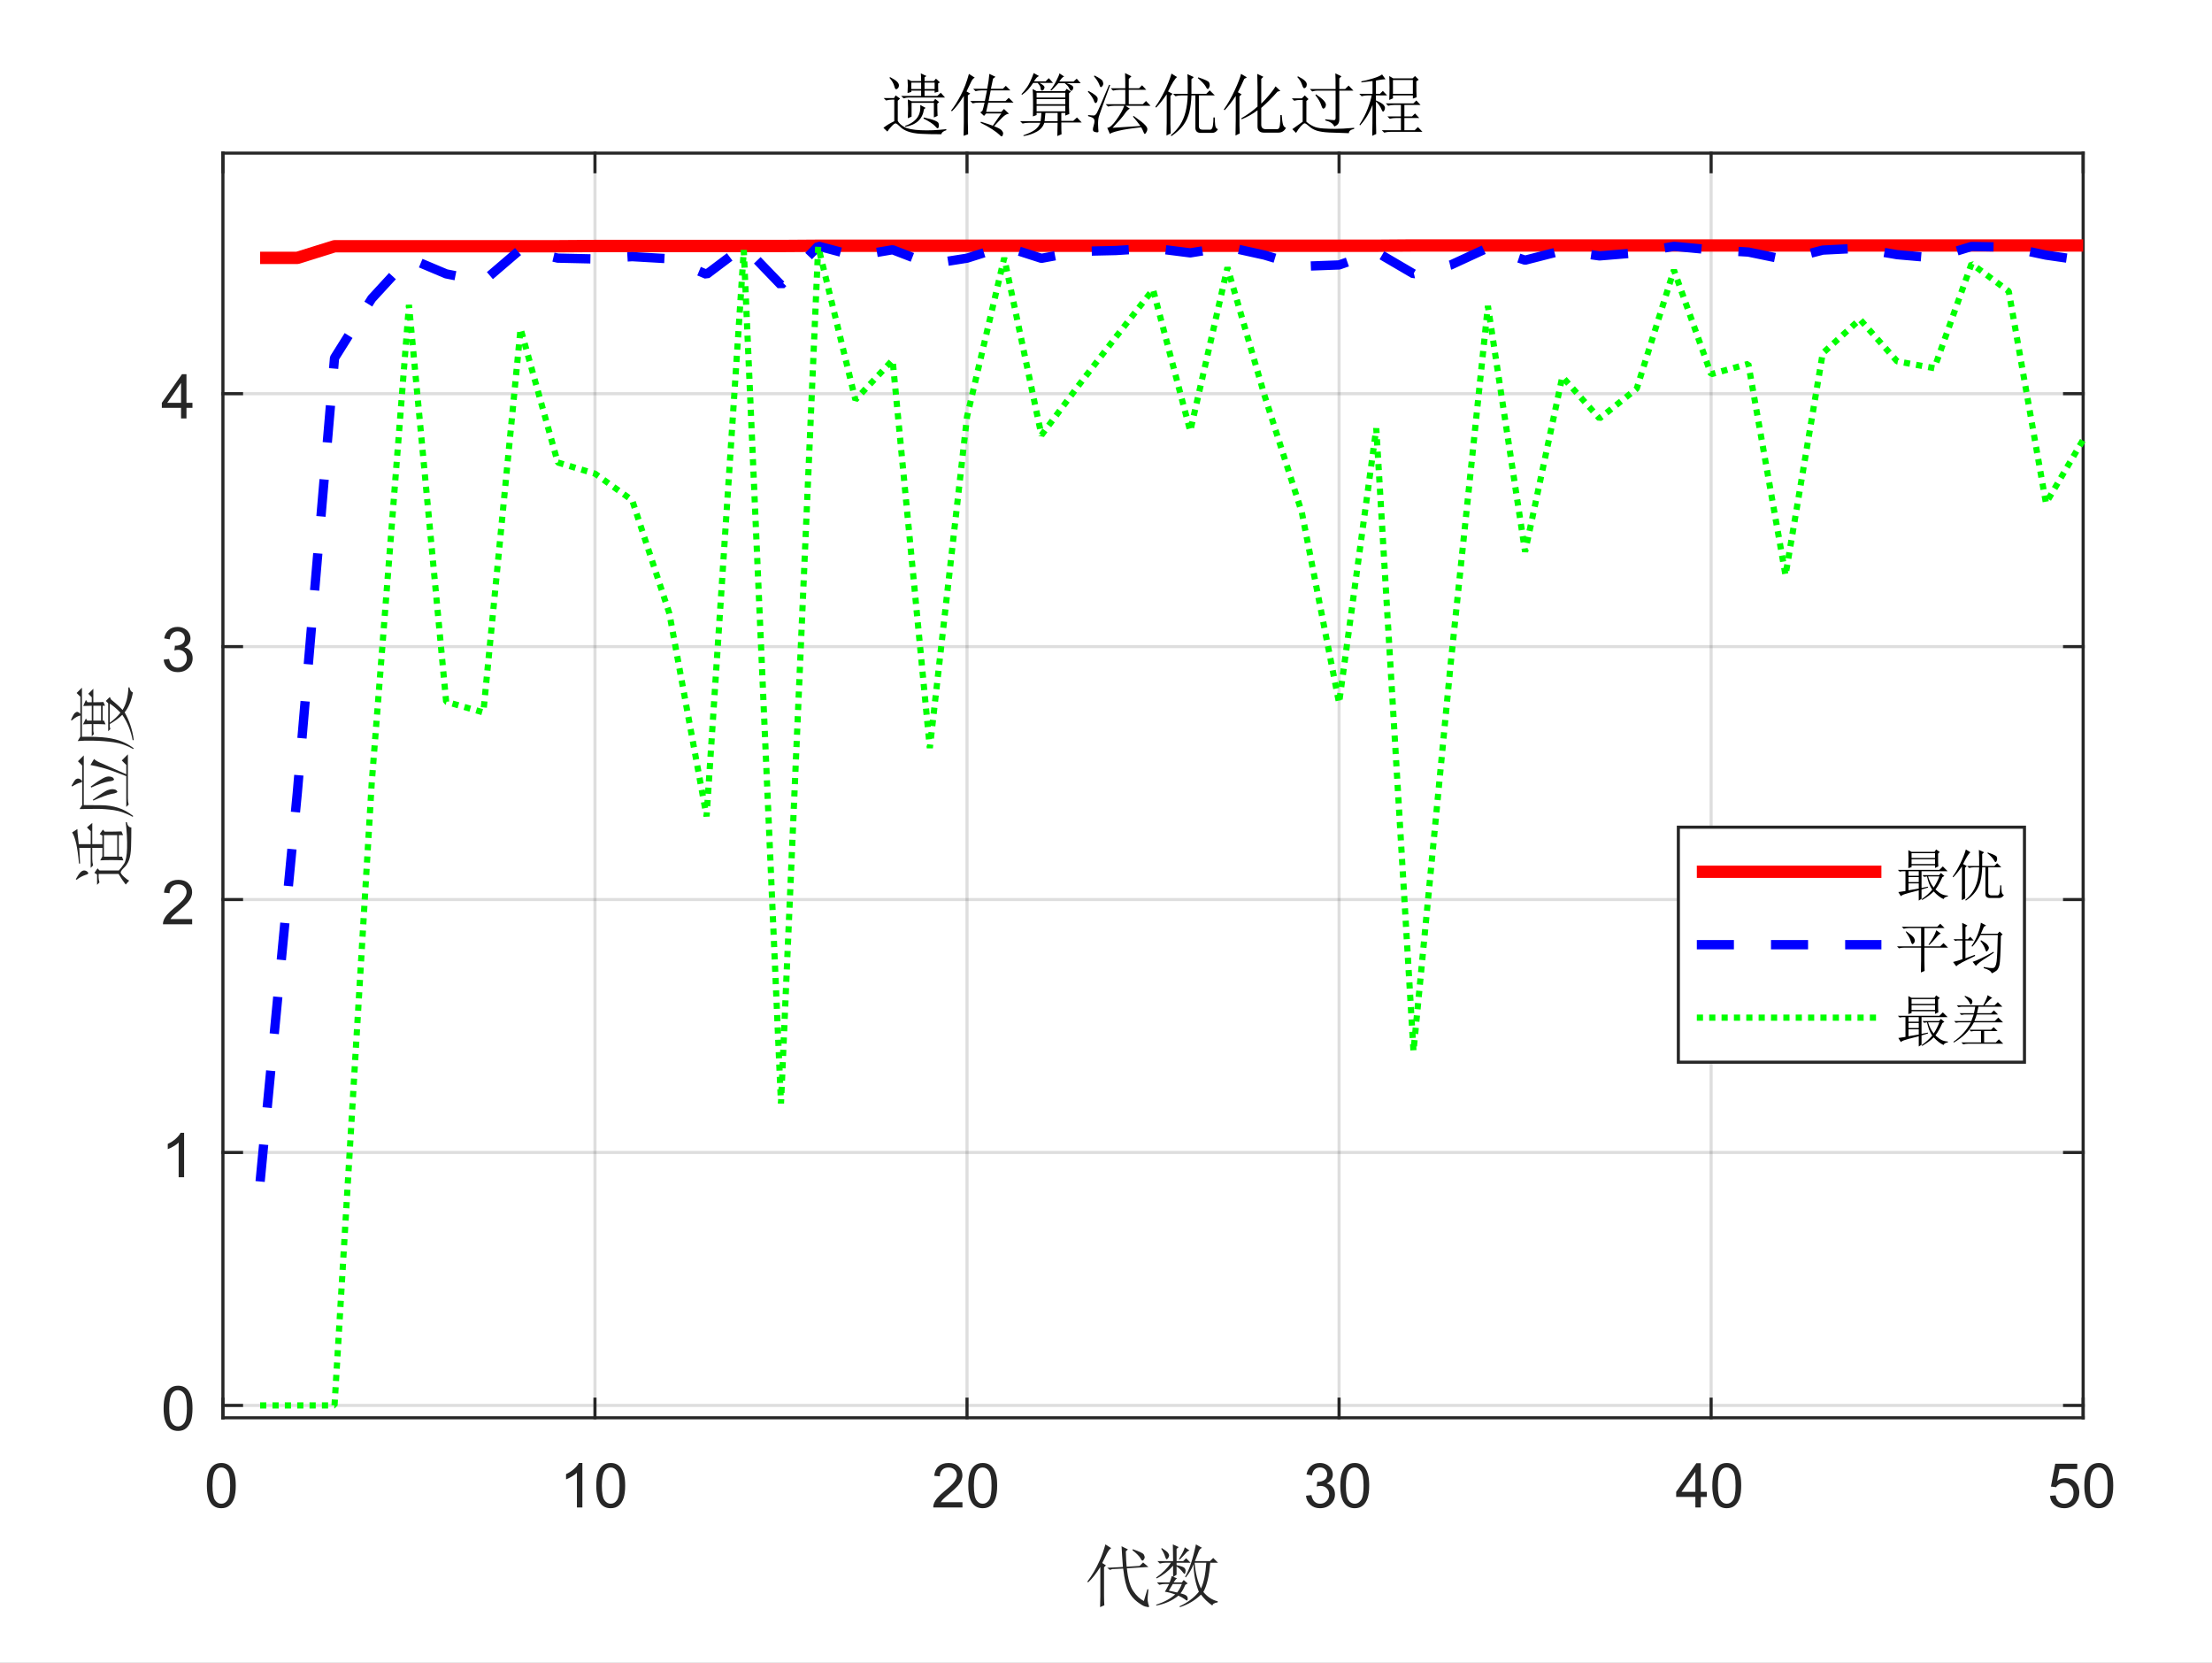 <?xml version="1.0" encoding="UTF-8" standalone="no"?>
<!DOCTYPE svg PUBLIC "-//W3C//DTD SVG 1.1//EN" "http://www.w3.org/Graphics/SVG/1.1/DTD/svg11.dtd">
<svg xmlns="http://www.w3.org/2000/svg" xmlns:xlink="http://www.w3.org/1999/xlink" version="1.1" width="1240.764pt" height="932.491pt" viewBox="0 0 1240.764 932.491">
<rect x="0" y="0" width="1240.764" height="932.491" fill="#333333" stroke="none"/>
<g enable-background="new">
<g>
<path transform="matrix(2.778,0,0,2.778,-280.55,-70.186)" d="M 0 0 L 1123 0 L 1123 749 L 0 749 Z " fill="#ffffff"/>
<path transform="matrix(2.778,0,0,2.778,-280.55,-70.186)" d="M 145.988 56.176 L 521.57 56.176 L 521.57 311.461 L 145.988 311.461 Z " fill="#ffffff"/>
<path transform="matrix(2.777,0,0,2.778,-280.55,-70.186)" stroke-width=".624" stroke-linecap="butt" stroke-linejoin="round" fill="none" stroke="#262626" stroke-opacity=".149" d="M 146.053 311.461 L 146.053 56.176 "/>
<path transform="matrix(2.777,0,0,2.778,-280.55,-70.186)" stroke-width=".624" stroke-linecap="butt" stroke-linejoin="round" fill="none" stroke="#262626" stroke-opacity=".149" d="M 221.204 311.461 L 221.204 56.176 "/>
<path transform="matrix(2.777,0,0,2.778,-280.55,-70.186)" stroke-width=".624" stroke-linecap="butt" stroke-linejoin="round" fill="none" stroke="#262626" stroke-opacity=".149" d="M 296.355 311.461 L 296.355 56.176 "/>
<path transform="matrix(2.777,0,0,2.778,-280.55,-70.186)" stroke-width=".624" stroke-linecap="butt" stroke-linejoin="round" fill="none" stroke="#262626" stroke-opacity=".149" d="M 371.505 311.461 L 371.505 56.176 "/>
<path transform="matrix(2.777,0,0,2.778,-280.55,-70.186)" stroke-width=".624" stroke-linecap="butt" stroke-linejoin="round" fill="none" stroke="#262626" stroke-opacity=".149" d="M 446.652 311.461 L 446.652 56.176 "/>
<path transform="matrix(2.777,0,0,2.778,-280.55,-70.186)" stroke-width=".624" stroke-linecap="butt" stroke-linejoin="round" fill="none" stroke="#262626" stroke-opacity=".149" d="M 521.803 311.461 L 521.803 56.176 "/>
<path transform="matrix(2.777,0,0,2.778,-280.55,-70.186)" stroke-width=".624" stroke-linecap="butt" stroke-linejoin="round" fill="none" stroke="#262626" stroke-opacity=".149" d="M 521.803 308.965 L 146.053 308.965 "/>
<path transform="matrix(2.777,0,0,2.778,-280.55,-70.186)" stroke-width=".624" stroke-linecap="butt" stroke-linejoin="round" fill="none" stroke="#262626" stroke-opacity=".149" d="M 521.803 257.906 L 146.053 257.906 "/>
<path transform="matrix(2.777,0,0,2.778,-280.55,-70.186)" stroke-width=".624" stroke-linecap="butt" stroke-linejoin="round" fill="none" stroke="#262626" stroke-opacity=".149" d="M 521.803 206.852 L 146.053 206.852 "/>
<path transform="matrix(2.777,0,0,2.778,-280.55,-70.186)" stroke-width=".624" stroke-linecap="butt" stroke-linejoin="round" fill="none" stroke="#262626" stroke-opacity=".149" d="M 521.803 155.793 L 146.053 155.793 "/>
<path transform="matrix(2.777,0,0,2.778,-280.55,-70.186)" stroke-width=".624" stroke-linecap="butt" stroke-linejoin="round" fill="none" stroke="#262626" stroke-opacity=".149" d="M 521.803 104.738 L 146.053 104.738 "/>
<path transform="matrix(2.777,0,0,2.778,-280.55,-70.186)" stroke-width=".624" stroke-linecap="square" stroke-linejoin="round" fill="none" stroke="#262626" d="M 146.053 311.461 L 521.803 311.461 "/>
<path transform="matrix(2.777,0,0,2.778,-280.55,-70.186)" stroke-width=".624" stroke-linecap="square" stroke-linejoin="round" fill="none" stroke="#262626" d="M 146.053 56.176 L 521.803 56.176 "/>
<path transform="matrix(2.777,0,0,2.778,-280.55,-70.186)" stroke-width=".624" stroke-linecap="square" stroke-linejoin="round" fill="none" stroke="#262626" d="M 146.053 311.461 L 146.053 307.703 "/>
<path transform="matrix(2.777,0,0,2.778,-280.55,-70.186)" stroke-width=".624" stroke-linecap="square" stroke-linejoin="round" fill="none" stroke="#262626" d="M 221.204 311.461 L 221.204 307.703 "/>
<path transform="matrix(2.777,0,0,2.778,-280.55,-70.186)" stroke-width=".624" stroke-linecap="square" stroke-linejoin="round" fill="none" stroke="#262626" d="M 296.355 311.461 L 296.355 307.703 "/>
<path transform="matrix(2.777,0,0,2.778,-280.55,-70.186)" stroke-width=".624" stroke-linecap="square" stroke-linejoin="round" fill="none" stroke="#262626" d="M 371.505 311.461 L 371.505 307.703 "/>
<path transform="matrix(2.777,0,0,2.778,-280.55,-70.186)" stroke-width=".624" stroke-linecap="square" stroke-linejoin="round" fill="none" stroke="#262626" d="M 446.652 311.461 L 446.652 307.703 "/>
<path transform="matrix(2.777,0,0,2.778,-280.55,-70.186)" stroke-width=".624" stroke-linecap="square" stroke-linejoin="round" fill="none" stroke="#262626" d="M 521.803 311.461 L 521.803 307.703 "/>
<path transform="matrix(2.777,0,0,2.778,-280.55,-70.186)" stroke-width=".624" stroke-linecap="square" stroke-linejoin="round" fill="none" stroke="#262626" d="M 146.053 56.176 L 146.053 59.934 "/>
<path transform="matrix(2.777,0,0,2.778,-280.55,-70.186)" stroke-width=".624" stroke-linecap="square" stroke-linejoin="round" fill="none" stroke="#262626" d="M 221.204 56.176 L 221.204 59.934 "/>
<path transform="matrix(2.777,0,0,2.778,-280.55,-70.186)" stroke-width=".624" stroke-linecap="square" stroke-linejoin="round" fill="none" stroke="#262626" d="M 296.355 56.176 L 296.355 59.934 "/>
<path transform="matrix(2.777,0,0,2.778,-280.55,-70.186)" stroke-width=".624" stroke-linecap="square" stroke-linejoin="round" fill="none" stroke="#262626" d="M 371.505 56.176 L 371.505 59.934 "/>
<path transform="matrix(2.777,0,0,2.778,-280.55,-70.186)" stroke-width=".624" stroke-linecap="square" stroke-linejoin="round" fill="none" stroke="#262626" d="M 446.652 56.176 L 446.652 59.934 "/>
<path transform="matrix(2.777,0,0,2.778,-280.55,-70.186)" stroke-width=".624" stroke-linecap="square" stroke-linejoin="round" fill="none" stroke="#262626" d="M 521.803 56.176 L 521.803 59.934 "/>
<path transform="matrix(2.778,0,0,2.778,-280.55,-70.186)" d="M 142.762 325.152 C 142.762 324.098 142.871 323.25 143.09 322.602 C 143.309 321.953 143.633 321.457 144.059 321.109 C 144.488 320.762 145.027 320.586 145.68 320.586 C 146.16 320.586 146.578 320.684 146.941 320.875 C 147.301 321.066 147.598 321.344 147.832 321.711 C 148.066 322.074 148.25 322.516 148.387 323.039 C 148.523 323.562 148.594 324.27 148.594 325.152 C 148.594 326.199 148.484 327.043 148.266 327.688 C 148.047 328.332 147.727 328.832 147.301 329.184 C 146.875 329.539 146.336 329.715 145.68 329.715 C 144.812 329.715 144.137 329.406 143.652 328.789 C 143.059 328.043 142.762 326.828 142.762 325.152 Z M 143.895 325.152 C 143.895 326.621 144.066 327.598 144.406 328.082 C 144.746 328.566 145.172 328.809 145.68 328.809 C 146.18 328.809 146.602 328.566 146.945 328.078 C 147.289 327.59 147.461 326.613 147.461 325.152 C 147.461 323.684 147.289 322.707 146.945 322.223 C 146.602 321.738 146.176 321.496 145.668 321.496 C 145.16 321.496 144.758 321.711 144.461 322.137 C 144.082 322.68 143.895 323.684 143.895 325.152 Z M 143.895 325.152 " fill="#262626"/>
<path transform="matrix(2.778,0,0,2.778,-280.55,-70.186)" d="M 218.582 329.559 L 217.48 329.559 L 217.48 322.566 C 217.219 322.82 216.875 323.074 216.445 323.324 C 216.02 323.574 215.633 323.766 215.285 323.895 L 215.285 322.832 C 215.902 322.543 216.441 322.195 216.898 321.781 C 217.359 321.371 217.68 320.973 217.871 320.586 L 218.582 320.586 Z M 221.387 325.152 C 221.387 324.098 221.496 323.25 221.715 322.602 C 221.934 321.953 222.254 321.457 222.684 321.109 C 223.113 320.762 223.652 320.586 224.301 320.586 C 224.785 320.586 225.203 320.684 225.566 320.875 C 225.926 321.066 226.223 321.344 226.457 321.711 C 226.691 322.074 226.875 322.516 227.012 323.039 C 227.148 323.562 227.219 324.27 227.219 325.152 C 227.219 326.199 227.109 327.043 226.891 327.688 C 226.672 328.332 226.352 328.832 225.926 329.184 C 225.5 329.539 224.957 329.715 224.301 329.715 C 223.438 329.715 222.762 329.406 222.273 328.789 C 221.684 328.043 221.387 326.828 221.387 325.152 Z M 222.52 325.152 C 222.52 326.621 222.688 327.598 223.031 328.082 C 223.371 328.566 223.797 328.809 224.301 328.809 C 224.805 328.809 225.227 328.566 225.57 328.078 C 225.914 327.59 226.086 326.613 226.086 325.152 C 226.086 323.684 225.914 322.707 225.57 322.223 C 225.227 321.738 224.801 321.496 224.293 321.496 C 223.785 321.496 223.383 321.711 223.082 322.137 C 222.707 322.68 222.52 323.684 222.52 325.152 Z M 222.52 325.152 " fill="#262626"/>
<path transform="matrix(2.778,0,0,2.778,-280.55,-70.186)" d="M 295.324 328.508 L 295.324 329.559 L 289.43 329.559 C 289.422 329.293 289.465 329.039 289.555 328.801 C 289.703 328.395 289.945 328 290.277 327.609 C 290.609 327.219 291.086 326.766 291.707 326.254 C 292.684 325.461 293.344 324.832 293.684 324.367 C 294.023 323.902 294.195 323.461 294.195 323.047 C 294.195 322.609 294.039 322.242 293.727 321.941 C 293.414 321.645 293.008 321.496 292.508 321.496 C 291.98 321.496 291.559 321.652 291.242 321.973 C 290.922 322.293 290.762 322.73 290.762 323.289 L 289.633 323.172 C 289.711 322.332 290 321.691 290.504 321.25 C 291.008 320.809 291.688 320.586 292.539 320.586 C 293.391 320.586 294.066 320.824 294.566 321.301 C 295.066 321.773 295.316 322.363 295.316 323.066 C 295.316 323.422 295.242 323.773 295.098 324.121 C 294.949 324.473 294.707 324.836 294.371 325.215 C 294.031 325.594 293.469 326.121 292.684 326.789 C 292.02 327.344 291.598 327.715 291.41 327.91 C 291.227 328.105 291.07 328.305 290.949 328.508 Z M 296.504 325.152 C 296.504 324.098 296.613 323.25 296.832 322.602 C 297.047 321.953 297.371 321.457 297.801 321.109 C 298.23 320.762 298.77 320.586 299.418 320.586 C 299.898 320.586 300.32 320.684 300.68 320.875 C 301.043 321.066 301.34 321.344 301.574 321.711 C 301.809 322.074 301.992 322.516 302.129 323.039 C 302.266 323.562 302.332 324.27 302.332 325.152 C 302.332 326.199 302.223 327.043 302.008 327.688 C 301.789 328.332 301.469 328.832 301.043 329.184 C 300.617 329.539 300.074 329.715 299.418 329.715 C 298.555 329.715 297.879 329.406 297.391 328.789 C 296.801 328.043 296.504 326.828 296.504 325.152 Z M 297.633 325.152 C 297.633 326.621 297.805 327.598 298.148 328.082 C 298.488 328.566 298.91 328.809 299.418 328.809 C 299.918 328.809 300.34 328.566 300.688 328.078 C 301.031 327.59 301.203 326.613 301.203 325.152 C 301.203 323.684 301.031 322.707 300.688 322.223 C 300.34 321.738 299.914 321.496 299.41 321.496 C 298.902 321.496 298.5 321.711 298.199 322.137 C 297.824 322.68 297.633 323.684 297.633 325.152 Z M 297.633 325.152 " fill="#262626"/>
<path transform="matrix(2.778,0,0,2.778,-280.55,-70.186)" d="M 364.691 327.199 L 365.781 327.055 C 365.914 327.68 366.129 328.125 366.43 328.398 C 366.734 328.672 367.102 328.809 367.535 328.809 C 368.051 328.809 368.484 328.629 368.84 328.273 C 369.191 327.914 369.371 327.473 369.371 326.945 C 369.371 326.438 369.207 326.023 368.879 325.699 C 368.551 325.371 368.133 325.211 367.625 325.211 C 367.418 325.211 367.16 325.25 366.855 325.328 L 366.973 324.363 C 367.043 324.375 367.102 324.383 367.148 324.383 C 367.613 324.383 368.035 324.258 368.41 324.016 C 368.781 323.773 368.969 323.395 368.969 322.891 C 368.969 322.484 368.832 322.152 368.559 321.883 C 368.289 321.617 367.938 321.484 367.508 321.484 C 367.086 321.484 366.73 321.621 366.445 321.891 C 366.16 322.16 365.977 322.562 365.898 323.094 L 364.797 322.898 C 364.934 322.164 365.238 321.594 365.715 321.191 C 366.188 320.789 366.781 320.586 367.488 320.586 C 367.977 320.586 368.426 320.691 368.832 320.898 C 369.242 321.109 369.555 321.395 369.773 321.758 C 369.992 322.121 370.102 322.504 370.102 322.91 C 370.102 323.293 369.996 323.645 369.789 323.961 C 369.582 324.281 369.273 324.535 368.871 324.723 C 369.398 324.84 369.809 325.09 370.102 325.477 C 370.395 325.867 370.539 326.344 370.539 326.918 C 370.539 327.695 370.254 328.359 369.688 328.902 C 369.117 329.445 368.398 329.715 367.527 329.715 C 366.742 329.715 366.09 329.48 365.574 329.016 C 365.055 328.547 364.762 327.941 364.691 327.199 Z M 371.621 325.152 C 371.621 324.098 371.73 323.25 371.945 322.602 C 372.164 321.953 372.488 321.457 372.918 321.109 C 373.344 320.762 373.887 320.586 374.535 320.586 C 375.016 320.586 375.438 320.684 375.797 320.875 C 376.156 321.066 376.457 321.344 376.688 321.711 C 376.922 322.074 377.109 322.516 377.246 323.039 C 377.383 323.562 377.449 324.27 377.449 325.152 C 377.449 326.199 377.34 327.043 377.125 327.688 C 376.906 328.332 376.582 328.832 376.156 329.184 C 375.73 329.539 375.191 329.715 374.535 329.715 C 373.672 329.715 372.996 329.406 372.508 328.789 C 371.914 328.043 371.621 326.828 371.621 325.152 Z M 372.75 325.152 C 372.75 326.621 372.922 327.598 373.262 328.082 C 373.605 328.566 374.027 328.809 374.535 328.809 C 375.035 328.809 375.457 328.566 375.801 328.078 C 376.148 327.59 376.32 326.613 376.32 325.152 C 376.32 323.684 376.148 322.707 375.801 322.223 C 375.457 321.738 375.031 321.496 374.523 321.496 C 374.02 321.496 373.617 321.711 373.316 322.137 C 372.938 322.68 372.75 323.684 372.75 325.152 Z M 372.75 325.152 " fill="#262626"/>
<path transform="matrix(2.778,0,0,2.778,-280.55,-70.186)" d="M 443.316 329.559 L 443.316 327.426 L 439.438 327.426 L 439.438 326.41 L 443.512 320.625 L 444.406 320.625 L 444.406 326.41 L 445.617 326.41 L 445.617 327.426 L 444.406 327.426 L 444.406 329.559 Z M 443.316 326.41 L 443.316 322.383 L 440.52 326.41 Z M 446.738 325.152 C 446.738 324.098 446.844 323.25 447.062 322.602 C 447.281 321.953 447.605 321.457 448.031 321.109 C 448.461 320.762 449 320.586 449.652 320.586 C 450.133 320.586 450.555 320.684 450.914 320.875 C 451.273 321.066 451.57 321.344 451.805 321.711 C 452.039 322.074 452.227 322.516 452.359 323.039 C 452.496 323.562 452.566 324.27 452.566 325.152 C 452.566 326.199 452.457 327.043 452.238 327.688 C 452.023 328.332 451.699 328.832 451.273 329.184 C 450.848 329.539 450.309 329.715 449.652 329.715 C 448.785 329.715 448.109 329.406 447.625 328.789 C 447.031 328.043 446.738 326.828 446.738 325.152 Z M 447.867 325.152 C 447.867 326.621 448.039 327.598 448.379 328.082 C 448.719 328.566 449.145 328.809 449.652 328.809 C 450.152 328.809 450.574 328.566 450.918 328.078 C 451.262 327.59 451.434 326.613 451.434 325.152 C 451.434 323.684 451.262 322.707 450.918 322.223 C 450.574 321.738 450.148 321.496 449.641 321.496 C 449.133 321.496 448.73 321.711 448.434 322.137 C 448.055 322.68 447.867 323.684 447.867 325.152 Z M 447.867 325.152 " fill="#262626"/>
<path transform="matrix(2.778,0,0,2.778,-280.55,-70.186)" d="M 514.914 327.219 L 516.062 327.121 C 516.148 327.68 516.348 328.102 516.656 328.387 C 516.969 328.668 517.348 328.809 517.789 328.809 C 518.316 328.809 518.762 328.609 519.125 328.215 C 519.488 327.816 519.672 327.289 519.672 326.625 C 519.672 326 519.496 325.508 519.145 325.148 C 518.793 324.785 518.336 324.605 517.77 324.605 C 517.41 324.605 517.09 324.684 516.809 324.844 C 516.527 325.004 516.305 325.215 516.141 325.473 L 515.109 325.336 L 515.977 320.742 L 520.422 320.742 L 520.422 321.797 L 516.852 321.797 L 516.375 324.195 C 516.906 323.82 517.469 323.629 518.062 323.629 C 518.84 323.629 519.5 323.902 520.035 324.445 C 520.57 324.988 520.84 325.684 520.84 326.527 C 520.84 327.34 520.602 328.039 520.129 328.625 C 519.555 329.352 518.777 329.715 517.789 329.715 C 516.977 329.715 516.312 329.488 515.797 329.035 C 515.277 328.578 514.984 327.973 514.914 327.219 Z M 521.852 325.152 C 521.852 324.098 521.961 323.25 522.18 322.602 C 522.398 321.953 522.719 321.457 523.148 321.109 C 523.578 320.762 524.117 320.586 524.766 320.586 C 525.25 320.586 525.668 320.684 526.031 320.875 C 526.391 321.066 526.688 321.344 526.922 321.711 C 527.156 322.074 527.34 322.516 527.477 323.039 C 527.613 323.562 527.684 324.27 527.684 325.152 C 527.684 326.199 527.574 327.043 527.355 327.688 C 527.137 328.332 526.816 328.832 526.391 329.184 C 525.965 329.539 525.422 329.715 524.766 329.715 C 523.902 329.715 523.227 329.406 522.738 328.789 C 522.148 328.043 521.852 326.828 521.852 325.152 Z M 522.984 325.152 C 522.984 326.621 523.152 327.598 523.496 328.082 C 523.836 328.566 524.262 328.809 524.766 328.809 C 525.27 328.809 525.691 328.566 526.035 328.078 C 526.379 327.59 526.551 326.613 526.551 325.152 C 526.551 323.684 526.379 322.707 526.035 322.223 C 525.691 321.738 525.266 321.496 524.758 321.496 C 524.25 321.496 523.848 321.711 523.547 322.137 C 523.172 322.68 522.984 323.684 522.984 325.152 Z M 522.984 325.152 " fill="#262626"/>
<path transform="matrix(2.778,0,0,2.778,-280.55,-70.186)" d="M 331.957 348.449 L 332.66 346.082 L 332.875 346.082 C 332.73 347.297 332.688 348.086 332.738 348.445 C 332.789 348.809 332.871 349.129 332.98 349.418 C 333.055 349.594 332.996 349.68 332.816 349.68 C 332.746 349.68 332.539 349.637 332.203 349.547 C 331.863 349.461 331.336 349.145 330.621 348.605 C 329.906 348.066 329.316 347.352 328.852 346.457 C 328.387 345.562 328.027 344.043 327.777 341.898 L 325.582 342.004 L 325.094 342.172 L 324.559 341.742 L 327.727 341.574 C 327.656 340.684 327.602 339.934 327.566 339.328 C 327.531 338.719 327.492 338.074 327.453 337.391 L 328.742 338.035 L 328.312 338.414 C 328.352 339.809 328.406 340.844 328.477 341.527 L 331.102 341.359 L 331.801 340.668 L 332.875 341.574 L 328.527 341.848 C 328.742 343.953 329.168 345.484 329.812 346.434 C 330.457 347.383 331.172 348.055 331.957 348.449 Z M 329.656 338.199 L 329.707 337.984 C 331.062 338.449 331.809 338.805 331.934 339.055 C 332.059 339.305 332.125 339.484 332.125 339.594 C 332.125 339.738 332.07 339.891 331.961 340.051 C 331.855 340.207 331.766 340.289 331.695 340.289 C 331.551 340.289 331.41 340.129 331.266 339.809 C 330.98 339.344 330.445 338.805 329.656 338.199 Z M 323.914 341.633 L 323.914 347.426 C 323.914 348 323.934 348.625 323.973 349.309 L 323.117 349.68 C 323.148 348.789 323.164 348.055 323.164 347.477 L 323.164 341.574 C 322.309 342.934 321.484 343.973 320.699 344.688 L 320.543 344.531 C 321.004 343.918 321.441 343.266 321.855 342.57 C 322.266 341.875 322.676 341.07 323.086 340.156 C 323.496 339.242 323.863 338.199 324.188 337.02 L 325.367 337.773 C 325.082 337.914 324.777 338.309 324.453 338.953 C 324.133 339.629 323.832 340.234 323.547 340.777 L 324.297 341.254 Z M 337.809 345.008 C 337.52 345.477 337.25 345.926 336.996 346.355 C 337.465 346.457 338.02 346.582 338.664 346.723 C 338.984 346.367 339.305 345.793 339.629 345.008 Z M 335.605 337.773 C 336.285 338.199 336.699 338.523 336.84 338.738 C 336.984 338.953 337.055 339.109 337.055 339.215 C 337.055 339.398 336.992 339.578 336.867 339.758 C 336.738 339.934 336.641 340.023 336.57 340.023 C 336.465 340.023 336.359 339.848 336.246 339.488 C 336.105 338.988 335.836 338.449 335.449 337.879 Z M 340.215 337.605 L 341.18 338.25 C 340.895 338.32 340.645 338.5 340.43 338.785 C 340.184 339.07 339.773 339.5 339.199 340.074 L 339.035 339.965 C 339.719 338.895 340.109 338.105 340.215 337.605 Z M 337.809 337.02 L 338.988 337.559 L 338.559 337.926 L 338.559 340.395 L 339.895 340.395 L 340.488 339.809 L 341.395 340.719 L 338.559 340.719 L 338.559 341.203 C 339.375 341.379 339.887 341.551 340.082 341.711 C 340.281 341.875 340.379 342.078 340.379 342.324 C 340.379 342.438 340.363 342.57 340.328 342.73 C 340.289 342.891 340.238 342.969 340.164 342.969 C 340.094 342.969 339.969 342.848 339.785 342.598 C 339.5 342.203 339.09 341.824 338.559 341.469 L 338.559 343.137 L 337.914 343.566 L 338.664 343.887 C 338.484 343.957 338.25 344.227 337.961 344.688 L 339.629 344.688 L 340 344.207 L 340.809 344.902 L 340.32 345.176 C 339.965 345.992 339.645 346.566 339.355 346.891 C 339.93 347.035 340.312 347.184 340.512 347.344 C 340.711 347.504 340.809 347.711 340.809 347.965 C 340.809 348.215 340.754 348.344 340.645 348.344 C 340.539 348.344 340.418 348.27 340.273 348.121 C 339.875 347.832 339.43 347.582 338.93 347.367 C 337.68 348.375 336.199 349.039 334.484 349.359 L 334.426 349.203 C 336.066 348.664 337.355 347.965 338.285 347.105 C 337.57 346.852 336.875 346.672 336.199 346.57 C 336.34 346.355 336.629 345.832 337.055 345.008 L 336.355 345.008 C 335.895 345.008 335.465 345.062 335.066 345.176 L 334.59 344.688 L 337.164 344.688 C 337.305 344.328 337.449 343.898 337.594 343.398 L 337.855 343.508 L 337.855 341.312 C 336.895 342.418 335.785 343.277 334.531 343.887 L 334.426 343.723 C 335.75 342.793 336.75 341.789 337.426 340.719 L 336.461 340.719 C 336 340.719 335.57 340.773 335.176 340.883 L 334.695 340.395 L 337.855 340.395 C 337.855 339.109 337.84 337.984 337.809 337.02 Z M 342.203 340.719 C 342.379 342.793 342.809 344.527 343.488 345.926 C 344.062 344.711 344.418 342.973 344.562 340.719 Z M 342.465 337.02 L 343.703 337.715 C 343.418 337.824 343.203 338.039 343.062 338.363 C 342.918 338.684 342.648 339.363 342.254 340.395 L 345.312 340.395 L 345.957 339.75 L 346.922 340.719 L 345.363 340.719 C 345.148 343.363 344.684 345.328 343.969 346.617 C 344.793 347.617 345.758 348.246 346.863 348.5 L 346.863 348.715 C 346.188 348.824 345.828 349.039 345.789 349.359 C 344.859 348.715 344.094 347.98 343.488 347.152 C 342.309 348.305 340.895 349.145 339.25 349.68 L 339.141 349.523 C 340.785 348.77 342.094 347.785 343.062 346.57 C 342.379 344.883 342.02 343.043 341.988 341.039 C 341.633 341.969 341.113 342.848 340.43 343.672 L 340.273 343.566 C 341.133 342.133 341.863 339.953 342.465 337.02 Z M 342.465 337.02 " fill="#262626"/>
<path transform="matrix(2.777,0,0,2.778,-280.55,-70.186)" stroke-width=".624" stroke-linecap="square" stroke-linejoin="round" fill="none" stroke="#262626" d="M 146.053 311.461 L 146.053 56.176 "/>
<path transform="matrix(2.777,0,0,2.778,-280.55,-70.186)" stroke-width=".624" stroke-linecap="square" stroke-linejoin="round" fill="none" stroke="#262626" d="M 521.803 311.461 L 521.803 56.176 "/>
<path transform="matrix(2.777,0,0,2.778,-280.55,-70.186)" stroke-width=".624" stroke-linecap="square" stroke-linejoin="round" fill="none" stroke="#262626" d="M 146.053 308.965 L 149.813 308.965 "/>
<path transform="matrix(2.777,0,0,2.778,-280.55,-70.186)" stroke-width=".624" stroke-linecap="square" stroke-linejoin="round" fill="none" stroke="#262626" d="M 146.053 257.906 L 149.813 257.906 "/>
<path transform="matrix(2.777,0,0,2.778,-280.55,-70.186)" stroke-width=".624" stroke-linecap="square" stroke-linejoin="round" fill="none" stroke="#262626" d="M 146.053 206.852 L 149.813 206.852 "/>
<path transform="matrix(2.777,0,0,2.778,-280.55,-70.186)" stroke-width=".624" stroke-linecap="square" stroke-linejoin="round" fill="none" stroke="#262626" d="M 146.053 155.793 L 149.813 155.793 "/>
<path transform="matrix(2.777,0,0,2.778,-280.55,-70.186)" stroke-width=".624" stroke-linecap="square" stroke-linejoin="round" fill="none" stroke="#262626" d="M 146.053 104.738 L 149.813 104.738 "/>
<path transform="matrix(2.777,0,0,2.778,-280.55,-70.186)" stroke-width=".624" stroke-linecap="square" stroke-linejoin="round" fill="none" stroke="#262626" d="M 521.803 308.965 L 518.047 308.965 "/>
<path transform="matrix(2.777,0,0,2.778,-280.55,-70.186)" stroke-width=".624" stroke-linecap="square" stroke-linejoin="round" fill="none" stroke="#262626" d="M 521.803 257.906 L 518.047 257.906 "/>
<path transform="matrix(2.777,0,0,2.778,-280.55,-70.186)" stroke-width=".624" stroke-linecap="square" stroke-linejoin="round" fill="none" stroke="#262626" d="M 521.803 206.852 L 518.047 206.852 "/>
<path transform="matrix(2.777,0,0,2.778,-280.55,-70.186)" stroke-width=".624" stroke-linecap="square" stroke-linejoin="round" fill="none" stroke="#262626" d="M 521.803 155.793 L 518.047 155.793 "/>
<path transform="matrix(2.777,0,0,2.778,-280.55,-70.186)" stroke-width=".624" stroke-linecap="square" stroke-linejoin="round" fill="none" stroke="#262626" d="M 521.803 104.738 L 518.047 104.738 "/>
<path transform="matrix(2.778,0,0,2.778,-280.55,-70.186)" d="M 134.027 309.551 C 134.027 308.496 134.137 307.648 134.355 307 C 134.574 306.352 134.895 305.855 135.324 305.508 C 135.754 305.16 136.293 304.984 136.945 304.984 C 137.426 304.984 137.844 305.082 138.207 305.273 C 138.566 305.465 138.863 305.742 139.098 306.109 C 139.332 306.473 139.516 306.914 139.652 307.438 C 139.789 307.961 139.859 308.664 139.859 309.551 C 139.859 310.598 139.75 311.441 139.531 312.086 C 139.312 312.73 138.992 313.227 138.566 313.582 C 138.141 313.938 137.602 314.113 136.945 314.113 C 136.078 314.113 135.402 313.805 134.914 313.188 C 134.324 312.441 134.027 311.227 134.027 309.551 Z M 135.16 309.551 C 135.16 311.02 135.332 311.996 135.672 312.48 C 136.012 312.965 136.438 313.207 136.945 313.207 C 137.445 313.207 137.867 312.965 138.211 312.477 C 138.555 311.988 138.727 311.012 138.727 309.551 C 138.727 308.082 138.555 307.105 138.211 306.621 C 137.867 306.137 137.441 305.895 136.934 305.895 C 136.426 305.895 136.023 306.105 135.727 306.535 C 135.348 307.074 135.16 308.082 135.16 309.551 Z M 135.16 309.551 " fill="#262626"/>
<path transform="matrix(2.778,0,0,2.778,-280.55,-70.186)" d="M 138.164 262.902 L 137.062 262.902 L 137.062 255.91 C 136.801 256.164 136.457 256.414 136.027 256.664 C 135.598 256.914 135.211 257.105 134.867 257.234 L 134.867 256.172 C 135.484 255.887 136.023 255.535 136.48 255.125 C 136.938 254.711 137.262 254.312 137.449 253.93 L 138.164 253.93 Z M 138.164 262.902 " fill="#262626"/>
<path transform="matrix(2.778,0,0,2.778,-280.55,-70.186)" d="M 139.789 210.793 L 139.789 211.844 L 133.891 211.844 C 133.887 211.578 133.93 211.324 134.02 211.082 C 134.168 210.68 134.41 210.285 134.742 209.895 C 135.07 209.504 135.551 209.051 136.172 208.539 C 137.148 207.746 137.805 207.117 138.148 206.652 C 138.488 206.188 138.66 205.746 138.66 205.328 C 138.66 204.895 138.504 204.527 138.191 204.227 C 137.879 203.93 137.473 203.777 136.973 203.777 C 136.445 203.777 136.023 203.938 135.707 204.258 C 135.387 204.574 135.227 205.016 135.227 205.574 L 134.098 205.457 C 134.176 204.617 134.465 203.977 134.969 203.535 C 135.473 203.094 136.152 202.871 137.004 202.871 C 137.852 202.871 138.531 203.109 139.031 203.586 C 139.531 204.059 139.781 204.648 139.781 205.348 C 139.781 205.707 139.707 206.059 139.562 206.406 C 139.414 206.754 139.172 207.121 138.836 207.5 C 138.496 207.879 137.934 208.406 137.148 209.074 C 136.484 209.629 136.062 210 135.875 210.195 C 135.691 210.391 135.535 210.59 135.414 210.793 Z M 139.789 210.793 " fill="#262626"/>
<path transform="matrix(2.778,0,0,2.778,-280.55,-70.186)" d="M 134.039 158.426 L 135.129 158.281 C 135.262 158.906 135.477 159.355 135.777 159.629 C 136.082 159.898 136.449 160.035 136.887 160.035 C 137.398 160.035 137.832 159.859 138.188 159.5 C 138.539 159.145 138.719 158.699 138.719 158.176 C 138.719 157.668 138.555 157.25 138.227 156.926 C 137.898 156.602 137.48 156.438 136.973 156.438 C 136.766 156.438 136.508 156.477 136.203 156.555 L 136.32 155.59 C 136.391 155.602 136.449 155.609 136.496 155.609 C 136.965 155.609 137.383 155.488 137.758 155.242 C 138.133 155 138.316 154.625 138.316 154.117 C 138.316 153.715 138.18 153.379 137.91 153.113 C 137.637 152.848 137.285 152.711 136.855 152.711 C 136.434 152.711 136.078 152.848 135.793 153.117 C 135.508 153.387 135.324 153.789 135.246 154.32 L 134.145 154.125 C 134.281 153.391 134.586 152.824 135.062 152.422 C 135.535 152.016 136.129 151.816 136.836 151.816 C 137.324 151.816 137.773 151.918 138.184 152.129 C 138.59 152.336 138.906 152.621 139.121 152.984 C 139.34 153.352 139.449 153.734 139.449 154.137 C 139.449 154.52 139.344 154.871 139.137 155.191 C 138.93 155.508 138.625 155.762 138.219 155.949 C 138.746 156.066 139.156 156.32 139.449 156.707 C 139.742 157.094 139.887 157.574 139.887 158.145 C 139.887 158.926 139.602 159.586 139.035 160.129 C 138.465 160.672 137.746 160.945 136.875 160.945 C 136.09 160.945 135.438 160.711 134.922 160.242 C 134.402 159.773 134.109 159.168 134.039 158.426 Z M 134.039 158.426 " fill="#262626"/>
<path transform="matrix(2.778,0,0,2.778,-280.55,-70.186)" d="M 137.547 109.73 L 137.547 107.594 L 133.668 107.594 L 133.668 106.582 L 137.742 100.797 L 138.641 100.797 L 138.641 106.582 L 139.848 106.582 L 139.848 107.594 L 138.641 107.594 L 138.641 109.73 Z M 137.547 106.582 L 137.547 102.555 L 134.75 106.582 Z M 137.547 106.582 " fill="#262626"/>
<path transform="matrix(2.778,0,0,2.778,-280.55,-70.186)" d="M 121.98 198.191 L 124.66 198.191 L 124.66 193.844 L 121.98 193.844 Z M 117 196.418 C 117.07 197.562 117.121 198.617 117.156 199.586 L 116.941 199.586 C 116.797 197.941 116.609 196.602 116.379 195.562 C 116.148 194.527 115.871 193.773 115.547 193.305 L 116.617 192.613 C 116.617 193.004 116.645 193.449 116.703 193.949 C 116.758 194.449 116.82 195.023 116.891 195.668 L 119.301 195.668 L 119.301 193.043 L 118.547 192.293 L 119.621 191.375 L 119.621 195.668 L 121.66 195.668 L 121.66 193.949 L 121.121 193.629 L 121.766 192.723 L 122.145 193.148 C 123.68 193.148 124.805 193.129 125.52 193.09 L 125.84 193.844 L 124.984 193.844 L 124.984 198.191 L 125.625 198.191 L 125.898 198.941 C 125.145 198.902 124.32 198.883 123.426 198.883 C 122.535 198.883 121.801 198.902 121.23 198.941 L 121.66 198.133 L 121.66 196.418 L 119.621 196.418 L 119.621 198.621 C 119.621 199.121 119.676 199.566 119.785 199.957 L 119.301 200.445 L 119.301 196.418 Z M 124.984 200.98 C 125.309 200.656 125.656 200.207 126.031 199.637 C 126.402 199.062 126.609 197.992 126.648 196.418 C 126.688 194.844 126.598 193.109 126.375 191.219 L 126.59 191.219 C 126.742 191.934 127.047 192.293 127.508 192.293 C 127.508 193.793 127.488 195.098 127.453 196.207 C 127.418 197.316 127.285 198.191 127.055 198.836 C 126.824 199.48 126.473 200.016 126.008 200.445 C 125.578 200.875 125.363 201.18 125.363 201.355 C 125.363 201.535 125.566 201.82 125.977 202.215 C 126.387 202.609 126.754 202.875 127.078 203.02 L 126.375 203.82 C 125.914 203.246 125.434 202.531 124.934 201.676 L 120.906 201.676 L 120.906 202.375 C 120.906 202.664 120.965 203 121.074 203.391 L 120.586 203.879 L 120.586 201.781 L 120.051 201.461 L 120.691 200.551 L 121.074 200.98 Z M 116.461 202.855 L 116.297 202.746 C 116.621 202.141 116.918 201.695 117.184 201.41 C 117.449 201.125 117.707 200.98 117.957 200.98 C 118.211 200.98 118.414 201.055 118.578 201.195 C 118.742 201.34 118.82 201.445 118.82 201.52 C 118.82 201.66 118.625 201.785 118.227 201.887 C 117.656 202.07 117.066 202.391 116.461 202.855 Z M 119.727 186.715 C 121.301 185.57 122.285 184.926 122.676 184.781 C 123.07 184.641 123.395 184.566 123.648 184.566 C 123.824 184.566 124.008 184.594 124.207 184.645 C 124.406 184.699 124.559 184.824 124.664 185.02 C 124.773 185.219 124.379 185.391 123.48 185.535 C 122.625 185.707 121.406 186.156 119.836 186.871 Z M 119.301 184.031 C 120.371 183.246 121.188 182.699 121.742 182.395 C 122.297 182.086 122.762 181.961 123.137 182.02 C 123.508 182.074 123.75 182.172 123.855 182.316 C 123.965 182.457 124.016 182.547 124.016 182.578 C 124.016 182.793 123.66 182.938 122.945 183.008 C 122.055 183.152 120.875 183.562 119.406 184.246 Z M 126.484 188.156 L 126.484 181.934 C 124.594 181.188 123.156 180.672 122.172 180.383 C 121.184 180.098 120.211 179.863 119.25 179.684 L 120 178.453 C 120.105 178.699 120.82 179.094 122.145 179.633 C 123.465 180.207 124.91 180.848 126.484 181.562 L 126.484 179.684 L 125.578 178.773 L 126.816 177.535 L 126.816 186.391 C 126.816 186.852 126.867 187.281 126.973 187.68 Z M 117.047 188.586 L 117.582 187.785 L 117.582 179.789 L 116.727 178.93 L 117.906 177.75 L 117.906 187.785 C 119.16 187.785 120.367 187.793 121.527 187.812 C 122.688 187.828 123.785 187.996 124.82 188.316 C 125.859 188.641 126.879 189.195 127.887 189.98 L 127.781 190.145 C 126.488 189.43 125.234 188.984 124.016 188.805 C 122.801 188.625 121.641 188.539 120.531 188.539 C 119.426 188.539 118.262 188.555 117.047 188.586 Z M 115.438 183.867 C 115.867 183.078 116.164 182.641 116.324 182.555 C 116.488 182.465 116.621 182.422 116.727 182.422 C 116.867 182.422 117.02 182.465 117.184 182.555 C 117.348 182.641 117.465 182.766 117.535 182.93 C 117.605 183.094 117.465 183.211 117.105 183.281 C 116.75 183.352 116.23 183.602 115.547 184.031 Z M 122.301 171.48 C 121.586 171.441 120.766 171.422 119.836 171.422 L 119.836 172.816 L 119.941 173.461 L 119.516 173.891 L 119.516 171.422 C 118.98 171.422 118.395 171.441 117.75 171.48 L 118.336 170.301 L 118.605 170.73 L 119.516 170.73 L 119.516 167.727 C 118.91 167.727 118.336 167.742 117.797 167.773 L 118.336 166.547 L 118.656 167.023 L 119.516 167.023 L 119.516 166.008 L 118.82 165.305 L 119.836 164.293 L 119.836 167.023 C 120.875 167.023 121.555 167.008 121.871 166.973 L 122.195 167.727 L 121.719 167.727 L 121.719 170.73 L 121.98 170.73 Z M 123.434 166.488 C 124.465 167.312 125.234 168.012 125.734 168.582 C 126.453 167.438 126.852 165.918 126.922 164.02 L 127.137 164.02 C 127.242 164.59 127.473 164.934 127.828 165.043 C 127.512 166.719 126.953 168.059 126.16 169.062 C 127.129 170.777 127.742 172.637 127.996 174.641 L 127.781 174.699 C 127.422 172.801 126.723 171.082 125.684 169.551 C 125.004 170.227 124.16 170.848 123.16 171.422 L 123.16 171.957 L 123.266 172.445 L 122.836 172.875 L 122.836 167.238 L 122.359 166.758 L 123.16 165.949 Z M 123.16 171.156 C 124.09 170.477 124.805 169.797 125.305 169.121 C 124.629 168.406 123.914 167.797 123.16 167.297 Z M 119.836 170.73 L 121.395 170.73 L 121.395 167.727 L 119.836 167.727 Z M 116.676 174.855 L 117.215 173.949 L 117.215 169.703 C 117 169.742 116.766 169.824 116.516 169.949 C 116.266 170.07 115.906 170.332 115.438 170.73 L 115.332 170.562 C 115.688 169.742 115.969 169.27 116.164 169.145 C 116.363 169.016 116.48 168.953 116.512 168.953 C 116.727 168.953 116.961 169.098 117.215 169.383 L 117.215 165.902 L 116.461 165.152 L 117.535 164.078 L 117.535 173.996 C 119.68 173.965 121.352 174.027 122.547 174.188 C 123.742 174.344 124.77 174.605 125.629 174.961 C 126.492 175.32 127.281 175.77 127.996 176.309 L 127.887 176.465 C 126.633 175.75 125.328 175.293 123.969 175.098 C 122.609 174.902 121.223 174.797 119.812 174.777 C 118.398 174.758 117.352 174.781 116.676 174.855 Z M 116.676 174.855 " fill="#262626"/>
<path transform="matrix(2.778,0,0,2.778,-280.55,-70.186)" d="M 286.98 41.625 C 286.98 41.09 286.961 40.574 286.922 40.074 L 288.051 40.609 L 287.672 40.875 L 287.672 41.625 L 289.555 41.625 L 289.98 41.145 L 290.781 41.898 L 290.41 42.113 C 290.41 42.828 290.426 43.379 290.461 43.77 L 289.707 43.984 L 289.707 43.555 L 287.672 43.555 L 287.672 44.629 L 290.246 44.629 L 290.945 43.984 L 291.805 44.949 L 284.453 44.949 C 284.168 44.949 283.832 45.004 283.441 45.117 L 282.953 44.629 L 286.98 44.629 L 286.98 43.555 L 284.992 43.555 L 284.992 43.828 L 284.238 44.043 C 284.277 43.359 284.297 42.852 284.297 42.512 C 284.297 42.172 284.277 41.754 284.238 41.254 L 284.992 41.625 Z M 284.992 41.945 L 284.992 43.234 L 286.98 43.234 L 286.98 41.945 Z M 287.672 41.945 L 287.672 43.234 L 289.707 43.234 L 289.707 41.945 Z M 290.246 46.188 C 290.246 47.191 290.266 48.012 290.305 48.656 L 289.555 48.977 L 289.555 46.023 L 285.051 46.023 L 285.051 48.812 L 284.297 49.133 C 284.332 48.457 284.348 47.824 284.348 47.23 C 284.348 46.641 284.332 46.008 284.297 45.332 L 285.051 45.699 L 289.496 45.699 L 289.816 45.223 L 290.625 45.867 Z M 286.812 46.453 L 287.887 47.047 L 287.562 47.309 C 287.277 49.281 286.027 50.461 283.812 50.852 L 283.703 50.695 C 285.672 50.012 286.711 48.867 286.812 47.262 Z M 287.516 48.977 C 288.516 49.191 289.258 49.398 289.738 49.594 C 290.219 49.785 290.477 49.984 290.512 50.184 C 290.551 50.379 290.566 50.516 290.566 50.586 C 290.566 50.762 290.539 50.902 290.488 51.012 C 290.438 51.117 290.391 51.172 290.352 51.172 C 290.211 51.172 290.016 51.012 289.766 50.695 C 289.371 50.266 288.602 49.766 287.457 49.191 Z M 280.594 40.98 L 280.703 40.824 C 281.383 41.184 281.859 41.492 282.125 41.762 C 282.391 42.027 282.516 42.285 282.5 42.535 C 282.484 42.785 282.402 42.977 282.262 43.102 C 282.117 43.227 282.012 43.293 281.941 43.293 C 281.797 43.293 281.668 43.078 281.559 42.648 C 281.418 42.109 281.094 41.551 280.594 40.98 Z M 282.262 49.672 C 282.508 50.137 282.953 50.551 283.598 50.91 C 284.238 51.266 285.348 51.48 286.922 51.551 C 288.492 51.625 290.211 51.551 292.066 51.336 L 292.066 51.551 C 291.465 51.734 291.125 52.004 291.055 52.363 C 289.34 52.363 287.961 52.336 286.926 52.277 C 285.891 52.223 285.012 52.062 284.297 51.797 C 283.582 51.531 283.047 51.199 282.691 50.801 C 282.332 50.445 282.066 50.238 281.887 50.184 C 281.707 50.125 281.41 50.324 281 50.773 C 280.586 51.219 280.309 51.57 280.164 51.824 L 279.367 51.066 C 279.938 50.602 280.668 50.156 281.559 49.73 L 281.559 45.379 L 281.188 45.379 C 280.723 45.379 280.293 45.434 279.902 45.543 L 279.414 45.059 L 281.512 45.059 L 281.832 44.52 L 282.738 45.164 L 282.262 45.594 Z M 300.539 45.973 C 300.395 46.578 300.254 47.203 300.109 47.848 L 303.172 47.848 L 303.707 47.262 L 304.723 48.227 C 304.332 48.227 303.887 48.477 303.387 48.977 C 302.887 49.477 302.328 50.066 301.719 50.742 C 302.543 51.066 303.055 51.348 303.25 51.582 C 303.445 51.816 303.543 52.02 303.543 52.195 C 303.543 52.266 303.516 52.383 303.465 52.547 C 303.41 52.711 303.332 52.789 303.219 52.789 C 303.117 52.789 302.992 52.699 302.852 52.52 C 302.523 52.199 302.023 51.816 301.344 51.367 C 300.664 50.918 299.879 50.48 298.988 50.051 L 299.039 49.836 C 300.184 50.195 300.988 50.461 301.457 50.637 L 303.172 48.168 L 300.109 48.168 L 299.68 48.656 L 298.93 47.953 L 299.359 47.633 C 299.504 47.203 299.645 46.648 299.789 45.973 L 298.668 45.973 C 298.199 45.973 297.77 46.027 297.379 46.129 L 296.895 45.652 L 299.848 45.652 C 299.988 44.938 300.133 44.223 300.277 43.508 L 299.254 43.508 C 298.793 43.508 298.363 43.559 297.965 43.664 L 297.488 43.184 L 300.324 43.184 C 300.539 42.145 300.684 41.145 300.754 40.18 L 301.992 40.766 L 301.504 41.145 C 301.363 41.789 301.219 42.469 301.074 43.184 L 303.492 43.184 L 304.078 42.59 L 304.996 43.508 L 301.027 43.508 C 300.883 44.148 300.742 44.863 300.598 45.652 L 304.027 45.652 L 304.672 45.008 L 305.637 45.973 Z M 296.414 44.52 L 296.414 49.836 C 296.414 50.266 296.434 51.105 296.465 52.363 L 295.559 52.684 C 295.59 51.43 295.605 50.516 295.605 49.941 L 295.605 44.629 C 294.715 46.027 293.914 47.062 293.199 47.738 L 293.031 47.582 C 293.645 46.828 294.289 45.809 294.969 44.52 C 295.648 43.234 296.203 41.785 296.629 40.18 L 297.809 40.934 C 297.523 41.074 297.289 41.34 297.109 41.73 C 296.895 42.16 296.57 42.824 296.145 43.723 L 296.895 44.148 Z M 312.07 48.062 C 312.031 48.633 311.977 49.188 311.906 49.73 L 314.539 49.73 L 314.539 48.062 Z M 316.84 46.879 C 316.84 47.168 316.859 47.633 316.898 48.277 L 316.086 48.598 L 316.086 48.062 L 315.289 48.062 L 315.289 49.672 L 317.695 49.672 L 318.445 48.977 L 319.41 49.992 L 315.289 49.992 C 315.289 51.215 315.305 52.004 315.336 52.363 L 314.48 52.73 C 314.52 51.66 314.539 50.766 314.539 50.051 L 311.855 50.051 C 311.605 50.836 311.074 51.445 310.273 51.875 C 309.469 52.305 308.605 52.59 307.676 52.73 L 307.617 52.578 C 308.656 52.219 309.434 51.852 309.953 51.473 C 310.469 51.098 310.832 50.621 311.047 50.051 L 308.746 50.051 C 308.281 50.051 307.852 50.102 307.461 50.207 L 306.973 49.73 L 311.105 49.73 C 311.18 49.227 311.23 48.672 311.262 48.062 L 310.297 48.062 L 310.297 48.488 L 309.547 48.762 C 309.586 47.652 309.594 46.516 309.574 45.355 C 309.555 44.195 309.531 43.488 309.496 43.234 L 310.297 43.664 L 316.039 43.664 L 316.359 43.184 L 317.219 43.77 L 316.84 44.09 Z M 310.297 43.984 L 310.297 44.949 L 316.086 44.949 L 316.086 43.984 Z M 310.297 45.273 L 310.297 46.297 L 316.086 46.297 L 316.086 45.273 Z M 310.297 46.617 L 310.297 47.738 L 316.086 47.738 L 316.086 46.617 Z M 309.711 40.016 L 310.785 40.609 C 310.57 40.715 310.398 40.836 310.273 40.98 C 310.145 41.125 309.977 41.359 309.762 41.684 L 312.121 41.684 L 312.762 41.039 L 313.621 42.004 L 310.891 42.004 C 311.641 42.395 311.969 42.723 311.883 42.996 C 311.793 43.266 311.703 43.426 311.613 43.477 C 311.523 43.527 311.441 43.555 311.371 43.555 C 311.266 43.555 311.195 43.492 311.16 43.371 C 311.125 43.246 311.086 43.059 311.047 42.805 C 310.977 42.59 310.797 42.324 310.512 42.004 L 309.605 42.004 C 309.246 42.539 308.906 42.984 308.586 43.34 C 308.266 43.699 307.855 44.055 307.352 44.414 L 307.246 44.258 C 307.566 43.934 307.938 43.465 308.367 42.859 C 308.797 42.25 309.246 41.301 309.711 40.016 Z M 314.91 40.074 L 315.875 40.719 C 315.699 40.75 315.52 40.875 315.344 41.086 C 315.164 41.301 315.004 41.516 314.859 41.73 L 317.754 41.73 L 318.398 41.145 L 319.199 42.055 L 316.359 42.055 C 317.25 42.34 317.695 42.617 317.695 42.887 C 317.695 43.156 317.633 43.344 317.512 43.453 C 317.387 43.559 317.305 43.613 317.266 43.613 C 317.195 43.613 317.117 43.531 317.027 43.371 C 316.941 43.207 316.844 43.027 316.734 42.832 C 316.629 42.637 316.379 42.379 315.98 42.055 L 314.695 42.055 C 314.445 42.309 314.215 42.559 314 42.805 C 313.75 43.09 313.496 43.34 313.25 43.555 L 313.086 43.449 C 313.516 42.914 313.918 42.281 314.293 41.547 C 314.672 40.812 314.875 40.32 314.91 40.074 Z M 328.203 43.078 C 328.203 41.535 328.188 40.516 328.156 40.016 L 329.441 40.66 L 328.906 41.195 L 328.906 43.078 L 330.992 43.078 L 331.586 42.48 L 332.445 43.398 L 328.906 43.398 L 328.906 46.297 L 331.742 46.297 L 332.387 45.652 L 333.305 46.617 L 328.262 46.617 L 329.121 47.203 C 328.797 47.344 328.453 47.688 328.098 48.227 C 327.738 48.762 326.918 49.707 325.633 51.066 L 331.266 50.695 C 330.797 50.051 330.297 49.422 329.766 48.812 L 329.871 48.656 C 330.516 49.117 331.023 49.492 331.398 49.777 C 331.77 50.062 332.074 50.34 332.309 50.609 C 332.543 50.883 332.66 51.125 332.66 51.336 C 332.66 51.551 332.59 51.766 332.445 51.98 C 332.301 52.195 332.211 52.305 332.172 52.305 C 332.07 52.305 331.98 52.195 331.91 51.98 C 331.766 51.625 331.605 51.281 331.422 50.957 C 329.422 51.172 327.902 51.406 326.863 51.66 C 325.828 51.914 325.238 52.129 325.094 52.305 L 324.559 51.066 C 325.027 51.066 325.645 50.527 326.41 49.457 C 327.18 48.383 327.703 47.438 327.992 46.617 L 326.012 46.617 C 325.543 46.617 325.113 46.668 324.727 46.773 L 324.238 46.297 L 328.203 46.297 L 328.203 43.398 L 327.023 43.398 C 326.562 43.398 326.137 43.449 325.738 43.555 L 325.262 43.078 Z M 325.152 42.434 C 323.758 46.223 322.996 48.344 322.871 48.789 C 322.75 49.234 322.695 49.777 322.711 50.426 C 322.727 51.074 322.754 51.52 322.793 51.766 C 322.793 51.91 322.703 51.98 322.523 51.98 C 322.379 51.98 322.199 51.945 321.984 51.875 C 321.77 51.801 321.664 51.645 321.664 51.395 C 321.664 51.215 321.719 50.945 321.828 50.586 C 321.934 50.23 321.984 49.941 321.984 49.73 C 321.984 49.477 321.906 49.277 321.746 49.133 C 321.586 48.992 321.238 48.848 320.699 48.703 L 320.699 48.488 C 321.344 48.562 321.746 48.59 321.906 48.574 C 322.07 48.555 322.25 48.395 322.445 48.09 C 322.637 47.785 323.469 45.879 324.938 42.375 Z M 320.758 43.613 C 322.004 44.258 322.629 44.785 322.629 45.195 C 322.629 45.602 322.531 45.879 322.336 46.023 C 322.141 46.164 321.973 45.988 321.828 45.484 C 321.648 45.023 321.254 44.453 320.648 43.77 Z M 321.984 40.504 C 322.984 41.004 323.531 41.379 323.625 41.629 C 323.715 41.879 323.758 42.055 323.758 42.16 C 323.758 42.344 323.695 42.504 323.57 42.648 C 323.441 42.793 323.344 42.863 323.273 42.863 C 323.168 42.863 323.062 42.684 322.949 42.328 C 322.773 41.859 322.418 41.301 321.879 40.66 Z M 336.52 52.625 C 336.551 51.586 336.57 50.727 336.57 50.051 L 336.57 44.305 C 335.75 45.488 335.035 46.383 334.426 46.988 L 334.27 46.832 C 334.871 46.008 335.488 44.961 336.117 43.691 C 336.742 42.422 337.215 41.234 337.535 40.121 L 338.664 40.824 C 338.27 41.07 337.66 42.035 336.84 43.723 L 337.75 44.199 L 337.32 44.629 L 337.32 50.312 C 337.32 50.672 337.34 51.297 337.379 52.195 Z M 342.953 40.875 C 344.312 41.34 345.035 41.684 345.121 41.898 C 345.211 42.113 345.254 42.289 345.254 42.434 C 345.254 42.609 345.211 42.785 345.121 42.965 C 345.035 43.145 344.957 43.234 344.883 43.234 C 344.742 43.234 344.598 43.074 344.457 42.754 C 344.168 42.254 343.633 41.684 342.848 41.039 Z M 340.809 44.199 L 340.809 42.375 C 340.809 41.629 340.789 40.914 340.75 40.23 L 342.039 40.824 L 341.559 41.254 L 341.559 44.199 L 344.562 44.199 L 345.254 43.508 L 346.277 44.52 L 343.062 44.52 L 343.062 50.695 C 343.062 51.195 343.312 51.445 343.812 51.445 L 345.422 51.445 C 345.668 51.375 345.828 51.086 345.898 50.586 C 345.969 50.086 346.004 49.551 346.004 48.977 L 346.277 48.977 C 346.277 49.512 346.305 50.02 346.355 50.504 C 346.406 50.988 346.598 51.266 346.922 51.336 C 346.637 51.84 346.242 52.09 345.742 52.09 L 343.598 52.09 C 342.773 52.129 342.359 51.785 342.359 51.066 L 342.359 44.52 L 341.559 44.52 C 341.52 45.809 341.375 46.945 341.125 47.93 C 340.875 48.914 340.465 49.793 339.895 50.562 C 339.32 51.332 338.535 52.055 337.535 52.73 L 337.379 52.578 C 338.125 51.965 338.75 51.273 339.25 50.504 C 339.75 49.734 340.125 48.848 340.375 47.848 C 340.625 46.844 340.77 45.738 340.809 44.52 L 339.629 44.52 C 339.16 44.52 338.734 44.574 338.344 44.688 L 337.855 44.199 Z M 350.461 52.625 C 350.492 51.48 350.508 50.387 350.508 49.348 L 350.508 44.629 C 349.723 45.812 348.973 46.777 348.258 47.523 L 348.102 47.367 C 348.887 46.258 349.621 44.969 350.301 43.5 C 350.977 42.035 351.406 40.93 351.582 40.18 L 352.762 40.875 L 352.223 41.195 C 351.762 42.234 351.336 43.129 350.938 43.879 L 351.688 44.305 L 351.258 44.734 L 351.258 50.586 C 351.258 50.977 351.277 51.512 351.316 52.195 Z M 354.906 46.773 L 354.906 42.91 C 354.906 42.125 354.891 41.215 354.855 40.18 L 356.086 40.766 L 355.656 41.195 L 355.656 46.188 C 356.156 45.719 356.703 45.129 357.293 44.414 C 357.887 43.699 358.305 43.125 358.551 42.695 L 359.516 43.613 L 358.93 43.77 C 357.891 44.953 356.801 46.047 355.656 47.047 L 355.656 50.422 C 355.656 51.031 355.961 51.336 356.574 51.336 L 358.871 51.336 C 359.16 51.336 359.336 51.105 359.41 50.641 C 359.48 50.176 359.516 49.457 359.516 48.488 L 359.789 48.488 C 359.859 49.457 359.949 50.105 360.059 50.426 C 360.164 50.746 360.359 50.961 360.648 51.066 C 360.32 51.715 359.801 52.039 359.086 52.039 L 356.25 52.039 C 355.355 52.039 354.906 51.629 354.906 50.801 L 354.906 47.523 C 353.977 48.238 352.902 48.848 351.688 49.348 L 351.641 49.133 C 352.887 48.418 353.977 47.633 354.906 46.773 Z M 366.594 44.473 L 366.699 44.305 C 367.453 44.809 367.984 45.227 368.285 45.57 C 368.586 45.91 368.73 46.207 368.715 46.457 C 368.699 46.707 368.625 46.895 368.5 47.016 C 368.371 47.141 368.273 47.203 368.203 47.203 C 368.059 47.203 367.918 46.973 367.773 46.512 C 367.559 45.867 367.164 45.188 366.594 44.473 Z M 370.668 43.234 C 370.668 41.66 370.652 40.605 370.621 40.074 L 371.848 40.66 L 371.418 41.086 L 371.418 43.234 L 372.598 43.234 L 373.301 42.539 L 374.266 43.555 L 371.418 43.555 L 371.418 49.348 C 371.418 49.746 371.34 50.051 371.18 50.266 C 371.02 50.48 370.762 50.66 370.406 50.801 C 370.191 50.23 369.582 49.816 368.582 49.562 L 368.582 49.348 C 369.543 49.457 370.133 49.516 370.348 49.516 C 370.562 49.516 370.668 49.371 370.668 49.086 L 370.668 43.555 L 366.973 43.555 C 366.688 43.555 366.348 43.609 365.949 43.723 L 365.473 43.234 Z M 362.949 40.824 L 363.055 40.66 C 363.699 40.984 364.164 41.281 364.449 41.547 C 364.734 41.812 364.871 42.082 364.852 42.352 C 364.836 42.621 364.766 42.809 364.641 42.918 C 364.512 43.023 364.414 43.078 364.34 43.078 C 364.199 43.078 364.055 42.863 363.914 42.434 C 363.738 41.863 363.414 41.324 362.949 40.824 Z M 364.77 49.836 C 365.168 50.195 365.625 50.496 366.141 50.746 C 366.656 50.996 367.344 51.148 368.203 51.199 C 369.059 51.254 369.828 51.277 370.512 51.277 C 371.012 51.277 371.574 51.262 372.199 51.227 C 372.824 51.191 373.562 51.137 374.422 51.066 L 374.422 51.277 C 373.707 51.43 373.348 51.719 373.348 52.148 C 371.742 52.109 370.414 52.062 369.355 52.012 C 368.301 51.957 367.469 51.832 366.863 51.637 C 366.254 51.438 365.734 51.141 365.309 50.742 C 364.879 50.352 364.582 50.156 364.426 50.156 C 364.266 50.156 364.008 50.355 363.648 50.746 C 363.293 51.141 362.969 51.59 362.684 52.09 L 361.934 51.336 C 362.578 50.871 363.273 50.367 364.02 49.836 L 364.02 45.438 L 363.59 45.438 C 363.129 45.438 362.699 45.488 362.305 45.594 L 361.828 45.117 L 363.863 45.117 L 364.449 44.52 L 365.199 45.273 L 364.77 45.652 Z M 381.5 45.438 C 381.539 44.613 381.559 43.797 381.559 42.996 C 381.559 42.191 381.539 41.398 381.5 40.609 L 382.309 41.086 L 386.215 41.086 L 386.703 40.609 L 387.453 41.359 L 386.969 41.684 C 386.969 43.328 386.988 44.398 387.027 44.902 L 386.273 45.164 L 386.273 44.52 L 382.25 44.52 L 382.25 45.117 Z M 382.25 41.41 L 382.25 44.199 L 386.273 44.199 L 386.273 41.41 Z M 380.805 46.129 L 386.383 46.129 L 386.969 45.543 L 387.824 46.453 L 384.559 46.453 L 384.559 48.762 L 386.109 48.762 L 386.703 48.168 L 387.562 49.086 L 384.559 49.086 L 384.559 51.551 L 386.645 51.551 L 387.289 50.91 L 388.207 51.875 L 381.773 51.875 C 381.305 51.875 380.875 51.93 380.484 52.039 L 379.996 51.551 L 383.859 51.551 L 383.859 49.086 L 382.895 49.086 C 382.43 49.086 382.004 49.137 381.605 49.242 L 381.129 48.762 L 383.859 48.762 L 383.859 46.453 L 382.57 46.453 C 382.109 46.453 381.68 46.508 381.285 46.617 Z M 378.125 41.625 C 377.656 41.695 376.906 41.785 375.875 41.898 L 375.875 41.684 C 376.551 41.57 377.344 41.375 378.258 41.086 C 379.172 40.801 379.77 40.535 380.055 40.289 L 380.746 41.254 C 380.43 41.254 379.785 41.34 378.816 41.516 L 378.816 44.199 L 379.629 44.199 L 380.211 43.613 L 381.07 44.52 L 378.816 44.52 L 378.816 45.543 C 379.57 45.863 380.062 46.141 380.293 46.375 C 380.527 46.609 380.641 46.832 380.641 47.047 C 380.641 47.223 380.598 47.391 380.508 47.555 C 380.422 47.715 380.344 47.797 380.27 47.797 C 380.16 47.797 380.031 47.617 379.891 47.262 C 379.676 46.723 379.316 46.223 378.816 45.758 C 378.816 49.477 378.836 51.66 378.875 52.305 L 378.066 52.684 C 378.105 51.316 378.125 49.242 378.125 46.453 C 377.48 48.098 376.641 49.477 375.602 50.586 L 375.492 50.422 C 376.207 49.316 376.762 48.246 377.156 47.207 C 377.551 46.172 377.816 45.273 377.961 44.52 L 377.211 44.52 C 376.746 44.52 376.32 44.574 375.922 44.688 L 375.445 44.199 L 378.125 44.199 Z M 378.125 41.625 "/>
<path transform="matrix(2.777,0,0,2.778,-280.55,-70.186)" stroke-width="2.497" stroke-linecap="butt" stroke-linejoin="round" fill="none" stroke="#ff0000" d="M 153.568 77.32 L 161.083 77.32 L 168.598 74.973 L 213.689 74.973 L 221.204 74.922 L 258.779 74.922 L 266.294 74.871 L 379.02 74.871 L 386.535 74.816 L 521.803 74.816 "/>
<path transform="matrix(2.777,0,0,2.778,-280.55,-70.186)" stroke-width="1.873" stroke-linecap="butt" stroke-dasharray="7.49,7.49" stroke-linejoin="bevel" fill="none" stroke="#0000ff" d="M 153.568 263.766 L 161.083 185.262 L 168.598 97.523 L 176.114 85.543 L 183.629 77.379 L 191.144 80.547 L 198.659 82.039 L 206.174 75.605 L 213.689 77.371 L 221.204 77.539 L 228.719 77.07 L 236.234 77.504 L 243.749 80.637 L 251.264 74.98 L 258.779 82.785 L 266.294 74.941 L 273.809 76.941 L 281.324 75.68 L 288.839 78.57 L 296.355 77.383 L 303.87 75 L 311.385 77.414 L 318.9 76.008 L 326.415 75.836 L 333.93 75.363 L 341.445 76.312 L 348.96 75.105 L 356.475 76.766 L 363.99 79.023 L 371.505 78.746 L 379.02 76.133 L 386.535 80.531 L 394.05 78.758 L 401.565 75.293 L 409.08 77.785 L 416.596 75.863 L 424.111 76.922 L 431.626 76.301 L 439.137 74.988 L 446.652 75.699 L 454.167 76.145 L 461.682 77.688 L 469.197 75.75 L 476.712 75.375 L 484.227 76.672 L 491.742 77.328 L 499.257 75.016 L 506.772 75.156 L 514.287 76.762 L 521.803 77.844 "/>
<path transform="matrix(2.777,0,0,2.778,-280.55,-70.186)" stroke-width="1.248" stroke-linecap="butt" stroke-dasharray="1.248,1.248" stroke-linejoin="bevel" fill="none" stroke="#00ff00" d="M 153.568 308.965 L 168.598 308.965 L 176.114 183.262 L 183.629 86.816 L 191.144 166.926 L 198.659 169.07 L 206.174 91.617 L 213.689 118.625 L 221.204 120.871 L 228.719 126.234 L 236.234 149.105 L 243.749 190.055 L 251.264 75.738 L 258.779 248.004 L 266.294 75.023 L 273.809 105.965 L 281.324 97.945 L 288.839 176.27 L 296.355 109.383 L 303.87 77.32 L 311.385 113.109 L 318.9 103.051 L 326.415 93.301 L 333.93 83.703 L 341.445 112.293 L 348.96 79.262 L 356.475 105.195 L 363.99 128.734 L 371.505 167.18 L 379.02 111.73 L 386.535 237.484 L 394.05 159.215 L 401.565 87.02 L 409.08 136.648 L 416.596 101.316 L 424.111 109.742 L 431.626 103.715 L 439.137 79.77 L 446.652 100.805 L 454.167 98.715 L 461.682 141.395 L 469.197 96.57 L 476.712 89.727 L 484.227 98.203 L 491.742 99.582 L 499.257 78.496 L 506.772 84.059 L 514.287 126.844 L 521.803 114.031 "/>
<path transform="matrix(2.778,0,0,2.778,-280.55,-70.186)" d="M 439.84 192.242 L 509.719 192.242 L 509.719 239.68 L 439.84 239.68 Z " fill="#ffffff"/>
<path transform="matrix(2.778,0,0,2.778,-280.55,-70.186)" d="M 486.352 201.129 L 486.352 202.055 L 488.418 202.055 L 488.418 201.129 Z M 486.352 202.316 L 486.352 203.32 L 488.418 203.32 L 488.418 202.316 Z M 486.352 203.586 L 486.352 204.988 L 488.418 204.637 L 488.418 203.586 Z M 490.297 202.18 C 490.414 202.59 490.574 203 490.781 203.41 C 490.984 203.82 491.203 204.156 491.438 204.422 C 491.672 204.074 491.887 203.707 492.078 203.328 C 492.27 202.945 492.438 202.562 492.578 202.18 Z M 484.207 200.863 L 492.578 200.863 L 493.281 200.16 L 494.246 201.129 L 488.98 201.129 L 488.98 204.512 L 490.258 204.25 L 490.297 204.422 L 488.98 204.812 L 488.98 206.707 L 488.418 207.059 L 488.418 204.988 C 486.777 205.398 485.785 205.672 485.434 205.805 C 485.082 205.938 484.879 206.062 484.82 206.18 L 484.293 205.34 C 484.703 205.281 485.184 205.211 485.734 205.125 L 485.734 201.129 L 485.121 201.129 L 484.555 201.215 Z M 489.156 201.918 L 492.539 201.918 L 492.891 201.477 L 493.594 202.094 L 493.191 202.316 C 492.758 203.312 492.289 204.145 491.789 204.812 C 492.258 205.258 492.668 205.566 493.02 205.742 C 493.367 205.914 493.793 206.02 494.297 206.051 L 494.297 206.227 C 493.828 206.285 493.535 206.461 493.418 206.754 C 493.094 206.605 492.77 206.406 492.449 206.156 C 492.125 205.906 491.789 205.59 491.438 205.215 C 490.855 205.797 490.082 206.371 489.117 206.93 L 488.98 206.793 C 489.832 206.207 490.551 205.566 491.137 204.863 C 490.871 204.453 490.656 204.035 490.496 203.609 C 490.34 203.184 490.199 202.707 490.082 202.18 L 489.508 202.27 Z M 486.965 197.488 L 486.965 198.457 L 491.703 198.457 L 491.703 197.488 Z M 486.965 198.719 L 486.965 199.684 L 491.703 199.684 L 491.703 198.719 Z M 486.312 196.875 L 486.965 197.227 L 491.613 197.227 L 491.926 196.738 L 492.668 197.266 L 492.316 197.578 C 492.316 199.008 492.332 199.871 492.363 200.16 L 491.703 200.473 L 491.703 199.945 L 486.965 199.945 L 486.965 200.297 L 486.312 200.512 C 486.336 199.961 486.352 199.355 486.352 198.695 C 486.352 198.035 486.336 197.43 486.312 196.875 Z M 497.102 206.969 C 497.129 206.117 497.141 205.414 497.141 204.863 L 497.141 200.16 C 496.473 201.129 495.887 201.863 495.387 202.355 L 495.262 202.23 C 495.754 201.555 496.258 200.695 496.77 199.66 C 497.285 198.621 497.672 197.648 497.93 196.738 L 498.855 197.312 C 498.531 197.516 498.035 198.305 497.367 199.684 L 498.105 200.074 L 497.754 200.426 L 497.754 205.078 C 497.754 205.371 497.773 205.883 497.805 206.617 Z M 502.367 197.352 C 503.477 197.738 504.07 198.016 504.141 198.191 C 504.211 198.367 504.246 198.512 504.246 198.629 C 504.246 198.773 504.211 198.918 504.141 199.066 C 504.07 199.211 504.004 199.285 503.945 199.285 C 503.828 199.285 503.711 199.152 503.594 198.895 C 503.359 198.484 502.922 198.016 502.277 197.488 Z M 500.613 200.074 L 500.613 198.582 C 500.613 197.969 500.594 197.387 500.562 196.828 L 501.617 197.312 L 501.227 197.664 L 501.227 200.074 L 503.684 200.074 L 504.246 199.508 L 505.086 200.336 L 502.453 200.336 L 502.453 205.391 C 502.453 205.797 502.66 206.004 503.066 206.004 L 504.383 206.004 C 504.586 205.945 504.715 205.711 504.773 205.301 C 504.832 204.891 504.863 204.453 504.863 203.984 L 505.086 203.984 C 505.086 204.422 505.105 204.836 505.148 205.234 C 505.191 205.629 505.348 205.855 505.613 205.914 C 505.379 206.324 505.059 206.531 504.648 206.531 L 502.895 206.531 C 502.219 206.562 501.879 206.281 501.879 205.691 L 501.879 200.336 L 501.227 200.336 C 501.195 201.391 501.074 202.32 500.871 203.125 C 500.664 203.934 500.328 204.652 499.859 205.281 C 499.395 205.914 498.75 206.504 497.93 207.059 L 497.805 206.93 C 498.414 206.43 498.926 205.863 499.336 205.234 C 499.746 204.602 500.051 203.879 500.258 203.059 C 500.461 202.238 500.578 201.332 500.613 200.336 L 499.648 200.336 C 499.262 200.336 498.914 200.383 498.594 200.473 L 498.195 200.074 Z M 500.613 200.074 "/>
<path transform="matrix(2.777,0,0,2.778,-280.55,-70.186)" stroke-width="2.497" stroke-linecap="butt" stroke-linejoin="round" fill="none" stroke="#ff0000" d="M 443.768 201.234 L 481.05 201.234 "/>
<path transform="matrix(2.778,0,0,2.778,-280.55,-70.186)" d="M 489.559 219.328 C 489.559 219.969 489.57 220.613 489.598 221.258 L 488.855 221.57 C 488.883 220.66 488.895 219.836 488.895 219.102 L 488.895 216.555 L 485.473 216.555 C 485.098 216.555 484.746 216.602 484.418 216.691 L 484.031 216.293 L 488.895 216.293 L 488.895 212.605 L 486.438 212.605 C 486.062 212.605 485.711 212.652 485.387 212.742 L 484.996 212.344 L 492.141 212.344 L 492.754 211.73 L 493.633 212.605 L 489.559 212.605 L 489.559 216.293 L 492.754 216.293 L 493.418 215.641 L 494.332 216.555 L 489.559 216.555 Z M 491.965 213.047 L 492.891 213.746 C 492.656 213.746 492.336 214.012 491.926 214.539 C 491.484 215.062 491.016 215.562 490.523 216.031 L 490.387 215.941 C 491.145 214.922 491.672 213.957 491.965 213.047 Z M 485.91 213.27 C 486.762 213.883 487.262 214.297 487.406 214.52 C 487.555 214.738 487.629 214.938 487.629 215.113 C 487.629 215.199 487.605 215.309 487.559 215.441 C 487.512 215.574 487.41 215.699 487.25 215.816 C 487.094 215.934 486.938 215.727 486.789 215.199 C 486.645 214.699 486.312 214.086 485.785 213.359 Z M 502.016 212.082 L 501.578 212.344 C 501.367 212.812 501.164 213.281 500.961 213.746 L 504.336 213.746 L 504.734 213.309 L 505.348 213.883 L 505 214.188 C 504.941 217.555 504.844 219.512 504.711 220.055 C 504.578 220.598 504.379 220.977 504.117 221.195 C 503.852 221.41 503.531 221.594 503.156 221.746 C 503.039 221.305 502.496 220.953 501.527 220.691 L 501.527 220.469 C 502.438 220.645 503.074 220.707 503.438 220.664 C 503.801 220.617 504.035 220.172 504.141 219.32 C 504.246 218.473 504.324 216.703 504.383 214.012 L 500.875 214.012 C 500.348 214.98 499.805 215.758 499.246 216.344 L 499.07 216.254 C 499.629 215.434 500.07 214.586 500.391 213.707 C 500.715 212.832 500.902 212.102 500.961 211.516 Z M 501 215.062 C 501.676 215.449 502.109 215.762 502.297 216.012 C 502.488 216.258 502.582 216.457 502.582 216.605 C 502.582 216.75 502.516 216.906 502.387 217.082 C 502.258 217.258 502.16 217.348 502.102 217.348 C 502.012 217.348 501.926 217.199 501.84 216.906 C 501.723 216.473 501.402 215.902 500.875 215.199 Z M 503.594 217.57 C 503.066 217.949 502.41 218.387 501.617 218.887 C 500.797 219.414 500.242 219.867 499.949 220.242 L 499.297 219.414 C 499.707 219.297 500.254 219.078 500.938 218.754 C 501.625 218.434 502.48 217.98 503.508 217.395 Z M 497.844 218.711 L 499.734 218.008 L 499.82 218.223 C 498.711 218.75 497.832 219.184 497.191 219.52 C 496.547 219.859 496.148 220.129 496 220.332 L 495.348 219.453 C 496.133 219.25 496.762 219.062 497.23 218.887 L 497.23 215.113 L 496.176 215.113 L 495.785 215.199 L 495.434 214.852 L 497.23 214.852 C 497.23 213.211 497.215 212.113 497.191 211.555 L 498.242 212.082 L 497.844 212.43 L 497.844 214.852 L 498.332 214.852 L 498.809 214.363 L 499.512 215.113 L 497.844 215.113 Z M 497.844 218.711 "/>
<path transform="matrix(2.777,0,0,2.778,-280.55,-70.186)" stroke-width="1.873" stroke-linecap="butt" stroke-dasharray="7.49,7.49" stroke-linejoin="bevel" fill="none" stroke="#0000ff" d="M 443.768 215.961 L 481.05 215.961 "/>
<path transform="matrix(2.778,0,0,2.778,-280.55,-70.186)" d="M 486.352 230.582 L 486.352 231.508 L 488.418 231.508 L 488.418 230.582 Z M 486.352 231.77 L 486.352 232.777 L 488.418 232.777 L 488.418 231.77 Z M 486.352 233.039 L 486.352 234.445 L 488.418 234.094 L 488.418 233.039 Z M 490.297 231.633 C 490.414 232.043 490.574 232.453 490.781 232.863 C 490.984 233.273 491.203 233.609 491.438 233.879 C 491.672 233.527 491.887 233.16 492.078 232.781 C 492.27 232.398 492.438 232.02 492.578 231.633 Z M 484.207 230.316 L 492.578 230.316 L 493.281 229.617 L 494.246 230.582 L 488.98 230.582 L 488.98 233.965 L 490.258 233.703 L 490.297 233.879 L 488.98 234.27 L 488.98 236.16 L 488.418 236.512 L 488.418 234.445 C 486.777 234.852 485.785 235.125 485.434 235.258 C 485.082 235.391 484.879 235.516 484.82 235.633 L 484.293 234.793 C 484.703 234.734 485.184 234.664 485.734 234.578 L 485.734 230.582 L 485.121 230.582 L 484.555 230.668 Z M 489.156 231.371 L 492.539 231.371 L 492.891 230.934 L 493.594 231.547 L 493.191 231.77 C 492.758 232.766 492.289 233.598 491.789 234.27 C 492.258 234.711 492.668 235.02 493.02 235.195 C 493.367 235.371 493.793 235.473 494.297 235.508 L 494.297 235.684 C 493.828 235.742 493.535 235.918 493.418 236.207 C 493.094 236.059 492.77 235.859 492.449 235.609 C 492.125 235.359 491.789 235.043 491.438 234.668 C 490.855 235.254 490.082 235.824 489.117 236.383 L 488.98 236.246 C 489.832 235.664 490.551 235.02 491.137 234.316 C 490.871 233.906 490.656 233.488 490.496 233.062 C 490.34 232.637 490.199 232.16 490.082 231.633 L 489.508 231.723 Z M 486.965 226.945 L 486.965 227.91 L 491.703 227.91 L 491.703 226.945 Z M 486.965 228.172 L 486.965 229.137 L 491.703 229.137 L 491.703 228.172 Z M 486.312 226.328 L 486.965 226.68 L 491.613 226.68 L 491.926 226.191 L 492.668 226.719 L 492.316 227.031 C 492.316 228.461 492.332 229.324 492.363 229.617 L 491.703 229.93 L 491.703 229.402 L 486.965 229.402 L 486.965 229.754 L 486.312 229.969 C 486.336 229.414 486.352 228.809 486.352 228.148 C 486.352 227.488 486.336 226.883 486.312 226.328 Z M 497.668 226.418 L 497.754 226.281 C 498.516 226.574 498.953 226.809 499.07 226.984 C 499.188 227.16 499.246 227.305 499.246 227.422 C 499.246 227.57 499.211 227.711 499.141 227.84 C 499.066 227.973 499.004 228.035 498.945 228.035 C 498.855 228.035 498.766 227.918 498.68 227.684 C 498.508 227.309 498.168 226.887 497.668 226.418 Z M 500.477 228.477 C 500.359 229.035 500.258 229.473 500.172 229.793 L 503.02 229.793 L 503.594 229.227 L 504.422 230.055 L 500.125 230.055 C 500.008 230.465 499.848 230.902 499.648 231.371 L 503.77 231.371 L 504.473 230.668 L 505.438 231.633 L 499.559 231.633 C 498.648 233.332 497.289 234.695 495.473 235.723 L 495.434 235.547 C 496.98 234.461 498.152 233.156 498.945 231.633 L 496.527 231.633 L 495.914 231.723 L 495.562 231.371 L 499.031 231.371 C 499.207 230.938 499.367 230.496 499.512 230.055 L 497.578 230.055 L 497.016 230.145 L 496.664 229.793 L 499.559 229.793 C 499.676 229.324 499.762 228.883 499.82 228.477 L 497.055 228.477 L 496.441 228.562 L 496.09 228.211 L 501.441 228.211 C 501.965 227.219 502.258 226.531 502.316 226.152 L 503.281 226.719 C 502.992 226.754 502.465 227.25 501.703 228.211 L 503.723 228.211 L 504.383 227.559 L 505.301 228.477 Z M 498.633 233.125 L 503.02 233.125 L 503.547 232.602 L 504.336 233.391 L 501.617 233.391 L 501.617 235.684 L 503.984 235.684 L 504.598 235.059 L 505.477 235.945 L 498.457 235.945 C 498.082 235.945 497.73 235.988 497.406 236.07 L 497.016 235.684 L 501 235.684 L 501 233.391 L 499.473 233.391 L 498.984 233.477 Z M 498.633 233.125 "/>
<path transform="matrix(2.777,0,0,2.778,-280.55,-70.186)" stroke-width="1.248" stroke-linecap="butt" stroke-dasharray="1.248,1.248" stroke-linejoin="bevel" fill="none" stroke="#00ff00" d="M 443.768 230.688 L 481.05 230.688 "/>
<path transform="matrix(2.777,0,0,2.778,-280.55,-70.186)" stroke-width=".624" stroke-linecap="butt" stroke-miterlimit="10" stroke-linejoin="miter" fill="none" stroke="#262626" d="M 440.036 192.242 L 509.946 192.242 L 509.946 239.68 L 440.036 239.68 Z "/>
</g>
</g>
</svg>
